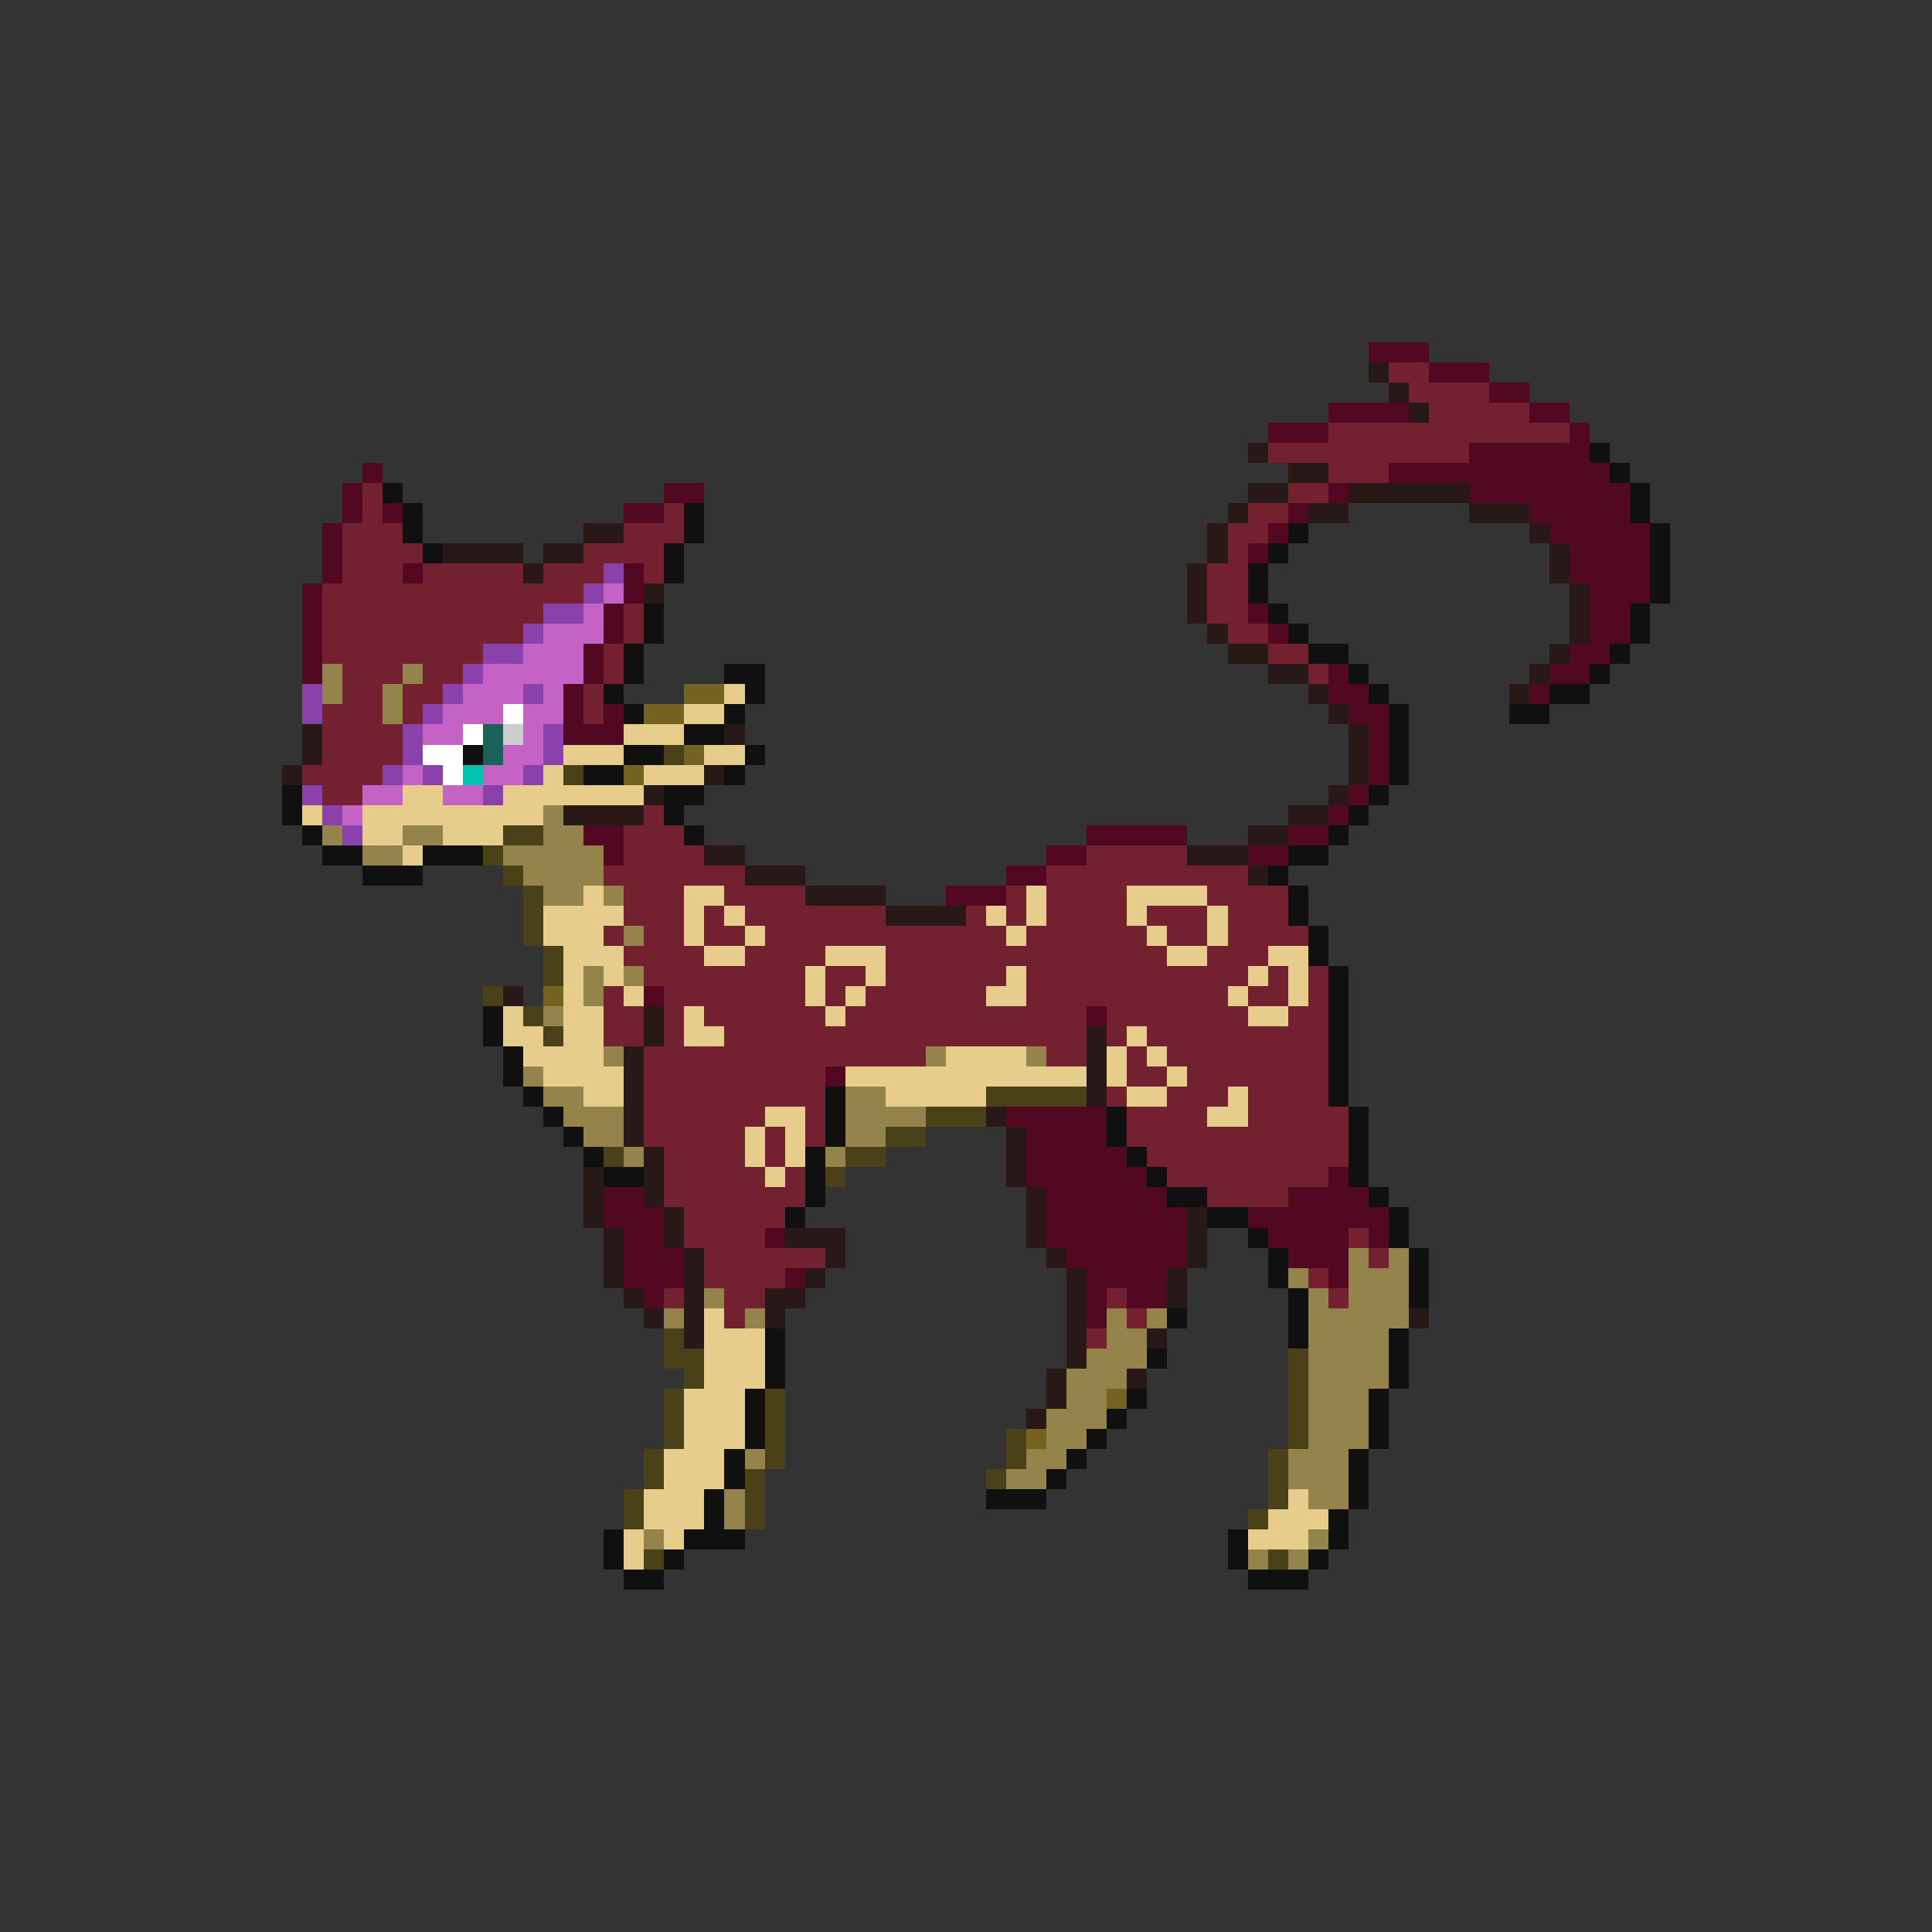 <svg xmlns="http://www.w3.org/2000/svg" viewBox="0 -0.5 96 96" shape-rendering="crispEdges">
<rect x="0" y="-0.5" width="96" height="96" fill="#333333" stroke="none"/>
<path stroke="#520820" d="M68 17h3M71 18h3M74 19h2M66 20h4M76 20h2M63 21h3M78 21h1M73 22h6M18 23h1M69 23h11M17 24h1M33 24h2M66 24h1M73 24h8M17 25h1M19 25h1M31 25h2M64 25h1M76 25h5M16 26h1M63 26h1M77 26h5M16 27h1M62 27h1M78 27h4M16 28h1M20 28h1M31 28h1M78 28h4M15 29h1M31 29h1M79 29h3M15 30h1M30 30h1M62 30h1M79 30h2M15 31h1M30 31h1M63 31h1M79 31h2M15 32h1M29 32h1M78 32h2M15 33h1M29 33h1M66 33h1M77 33h2M28 34h1M66 34h2M76 34h1M28 35h1M30 35h1M67 35h2M28 36h3M68 36h1M68 37h1M68 38h1M67 39h1M66 40h1M29 41h2M54 41h5M64 41h2M30 42h1M52 42h2M62 42h2M50 43h2M47 44h3M32 49h1M54 50h1M41 53h1M50 55h5M51 56h4M51 57h5M51 58h6M66 58h1M30 59h2M52 59h6M64 59h4M30 60h3M52 60h7M62 60h7M31 61h2M38 61h1M52 61h7M63 61h4M68 61h1M31 62h3M53 62h6M64 62h3M31 63h3M39 63h1M54 63h4M66 63h1M32 64h1M54 64h1M56 64h2M54 65h1" />
<path stroke="#291818" d="M68 18h1M69 19h1M70 20h1M62 22h1M64 23h2M62 24h2M67 24h6M61 25h1M65 25h2M73 25h3M29 26h2M60 26h1M76 26h1M22 27h4M27 27h2M60 27h1M77 27h1M26 28h1M59 28h1M77 28h1M32 29h1M59 29h1M78 29h1M59 30h1M78 30h1M60 31h1M78 31h1M61 32h2M77 32h1M63 33h2M76 33h1M65 34h1M75 34h1M66 35h1M15 36h1M36 36h1M67 36h1M15 37h1M67 37h1M14 38h1M35 38h1M67 38h1M32 39h1M66 39h1M28 40h4M64 40h2M62 41h2M35 42h2M59 42h3M37 43h3M62 43h1M40 44h4M44 45h4M25 49h1M32 50h1M32 51h1M54 51h1M31 52h1M54 52h1M31 53h1M54 53h1M31 54h1M54 54h1M31 55h1M49 55h1M31 56h1M50 56h1M32 57h1M50 57h1M29 58h1M32 58h1M50 58h1M29 59h1M32 59h1M51 59h1M29 60h1M33 60h1M51 60h1M59 60h1M30 61h1M33 61h1M39 61h3M51 61h1M59 61h1M30 62h1M34 62h1M41 62h1M52 62h1M59 62h1M30 63h1M34 63h1M40 63h1M53 63h1M58 63h1M31 64h1M34 64h1M38 64h2M53 64h1M58 64h1M32 65h1M34 65h1M38 65h1M53 65h1M70 65h1M34 66h1M53 66h1M57 66h1M53 67h1M52 68h1M56 68h1M52 69h1M51 70h1" />
<path stroke="#732031" d="M69 18h2M70 19h4M71 20h5M66 21h12M63 22h10M66 23h3M18 24h1M64 24h2M18 25h1M33 25h1M62 25h2M17 26h3M31 26h3M61 26h2M17 27h4M29 27h4M61 27h1M17 28h3M21 28h5M27 28h3M32 28h1M60 28h2M16 29h13M60 29h2M16 30h11M31 30h1M60 30h2M16 31h10M31 31h1M61 31h2M16 32h8M30 32h1M63 32h2M17 33h3M21 33h2M30 33h1M65 33h1M17 34h2M20 34h2M29 34h1M16 35h3M20 35h1M29 35h1M16 36h4M16 37h4M15 38h4M16 39h2M32 40h1M31 41h3M31 42h4M54 42h5M30 43h7M52 43h10M31 44h3M36 44h4M50 44h1M52 44h4M60 44h4M31 45h3M35 45h1M37 45h7M48 45h1M50 45h1M52 45h4M57 45h3M61 45h3M30 46h1M32 46h2M35 46h2M38 46h12M51 46h6M58 46h2M61 46h4M31 47h4M37 47h4M44 47h14M60 47h3M32 48h8M41 48h2M44 48h6M51 48h11M63 48h1M65 48h1M30 49h1M33 49h7M41 49h1M43 49h6M51 49h10M62 49h2M65 49h1M30 50h2M33 50h1M35 50h6M42 50h12M55 50h7M64 50h2M30 51h2M33 51h1M36 51h18M55 51h1M57 51h9M32 52h14M52 52h2M56 52h1M58 52h8M32 53h9M56 53h2M59 53h7M32 54h9M55 54h1M58 54h3M62 54h4M32 55h6M40 55h1M56 55h4M62 55h5M32 56h5M38 56h1M40 56h1M56 56h11M33 57h4M38 57h1M57 57h10M33 58h5M39 58h1M58 58h8M33 59h7M60 59h4M34 60h5M34 61h4M67 61h1M35 62h6M68 62h1M35 63h4M65 63h1M33 64h1M36 64h2M55 64h1M66 64h1M36 65h1M56 65h1M54 66h1" />
<path stroke="#101010" d="M79 22h1M80 23h1M19 24h1M81 24h1M20 25h1M34 25h1M81 25h1M20 26h1M34 26h1M64 26h1M82 26h1M21 27h1M33 27h1M63 27h1M82 27h1M33 28h1M62 28h1M82 28h1M62 29h1M82 29h1M32 30h1M63 30h1M81 30h1M32 31h1M64 31h1M81 31h1M31 32h1M65 32h2M80 32h1M31 33h1M36 33h2M67 33h1M79 33h1M30 34h1M37 34h1M68 34h1M77 34h2M31 35h1M36 35h1M69 35h1M75 35h2M34 36h2M69 36h1M23 37h1M31 37h2M37 37h1M69 37h1M29 38h2M36 38h1M69 38h1M14 39h1M33 39h2M68 39h1M14 40h1M33 40h1M67 40h1M15 41h1M34 41h1M66 41h1M16 42h2M21 42h3M64 42h2M18 43h3M63 43h1M64 44h1M64 45h1M65 46h1M65 47h1M66 48h1M66 49h1M24 50h1M66 50h1M24 51h1M66 51h1M25 52h1M66 52h1M25 53h1M66 53h1M26 54h1M41 54h1M66 54h1M27 55h1M41 55h1M55 55h1M67 55h1M28 56h1M41 56h1M55 56h1M67 56h1M29 57h1M40 57h1M56 57h1M67 57h1M30 58h2M40 58h1M57 58h1M67 58h1M40 59h1M58 59h2M68 59h1M39 60h1M60 60h2M69 60h1M62 61h1M69 61h1M63 62h1M70 62h1M63 63h1M70 63h1M64 64h1M70 64h1M58 65h1M64 65h1M38 66h1M64 66h1M69 66h1M38 67h1M57 67h1M69 67h1M38 68h1M69 68h1M37 69h1M56 69h1M68 69h1M37 70h1M55 70h1M68 70h1M37 71h1M54 71h1M68 71h1M36 72h1M53 72h1M67 72h1M36 73h1M52 73h1M67 73h1M35 74h1M49 74h3M67 74h1M35 75h1M66 75h1M30 76h1M34 76h3M61 76h1M66 76h1M30 77h1M33 77h1M61 77h1M65 77h1M31 78h2M62 78h3" />
<path stroke="#8b41ac" d="M30 28h1M29 29h1M27 30h2M26 31h1M24 32h2M23 33h1M15 34h1M22 34h1M26 34h1M15 35h1M21 35h1M20 36h1M27 36h1M20 37h1M27 37h1M19 38h1M21 38h1M26 38h1M15 39h1M24 39h1M16 40h1M17 41h1" />
<path stroke="#c562c5" d="M30 29h1M29 30h1M27 31h3M26 32h3M24 33h5M23 34h3M27 34h1M22 35h3M26 35h2M21 36h2M26 36h1M25 37h2M20 38h1M24 38h2M18 39h2M22 39h2M17 40h1" />
<path stroke="#94834a" d="M16 33h1M20 33h1M16 34h1M19 34h1M19 35h1M27 40h1M16 41h1M20 41h2M27 41h2M18 42h2M25 42h5M26 43h4M27 44h2M30 44h1M31 46h1M29 48h1M31 48h1M29 49h1M27 50h1M30 52h1M46 52h1M51 52h1M26 53h1M27 54h2M42 54h2M28 55h3M42 55h4M29 56h2M42 56h2M31 57h1M41 57h1M67 62h1M69 62h1M64 63h1M67 63h3M35 64h1M65 64h1M67 64h3M33 65h1M37 65h1M55 65h1M57 65h1M65 65h5M55 66h2M65 66h4M54 67h3M65 67h4M53 68h3M65 68h4M53 69h2M65 69h3M52 70h3M65 70h3M52 71h2M65 71h3M37 72h1M51 72h2M64 72h3M50 73h2M64 73h3M36 74h1M65 74h2M36 75h1M32 76h1M65 76h1M62 77h1M64 77h1" />
<path stroke="#736220" d="M34 34h2M32 35h2M34 37h1M31 38h1M27 49h1M55 69h1M51 71h1" />
<path stroke="#e6cd8b" d="M36 34h1M34 35h2M31 36h3M28 37h3M35 37h2M27 38h1M32 38h3M20 39h2M25 39h7M15 40h1M18 40h9M18 41h2M22 41h3M20 42h1M29 44h1M34 44h2M51 44h1M56 44h4M27 45h4M34 45h1M36 45h1M49 45h1M51 45h1M56 45h1M60 45h1M27 46h3M34 46h1M37 46h1M50 46h1M57 46h1M60 46h1M28 47h3M35 47h2M41 47h3M58 47h2M63 47h2M28 48h1M30 48h1M40 48h1M43 48h1M50 48h1M62 48h1M64 48h1M28 49h1M31 49h1M40 49h1M42 49h1M49 49h2M61 49h1M64 49h1M25 50h1M28 50h2M34 50h1M41 50h1M62 50h2M25 51h2M28 51h2M34 51h2M56 51h1M26 52h4M47 52h4M55 52h1M57 52h1M27 53h4M42 53h12M55 53h1M58 53h1M29 54h2M44 54h5M56 54h2M61 54h1M38 55h2M60 55h2M37 56h1M39 56h1M37 57h1M39 57h1M38 58h1M35 65h1M35 66h3M35 67h3M35 68h3M34 69h3M34 70h3M34 71h3M33 72h3M33 73h3M32 74h3M64 74h1M32 75h3M63 75h3M31 76h1M33 76h1M62 76h3M31 77h1" />
<path stroke="#ffffff" d="M25 35h1M23 36h1M21 37h2M22 38h1" />
<path stroke="#18625a" d="M24 36h1M24 37h1" />
<path stroke="#cdcdcd" d="M25 36h1" />
<path stroke="#4a4118" d="M33 37h1M28 38h1M25 41h2M24 42h1M25 43h1M26 44h1M26 45h1M26 46h1M27 47h1M27 48h1M24 49h1M26 50h1M27 51h1M49 54h5M46 55h3M44 56h2M30 57h1M42 57h2M41 58h1M33 66h1M33 67h2M64 67h1M34 68h1M64 68h1M33 69h1M38 69h1M64 69h1M33 70h1M38 70h1M64 70h1M33 71h1M38 71h1M50 71h1M64 71h1M32 72h1M38 72h1M50 72h1M63 72h1M32 73h1M37 73h1M49 73h1M63 73h1M31 74h1M37 74h1M63 74h1M31 75h1M37 75h1M62 75h1M32 77h1M63 77h1" />
<path stroke="#00c5ac" d="M23 38h1" />
</svg>